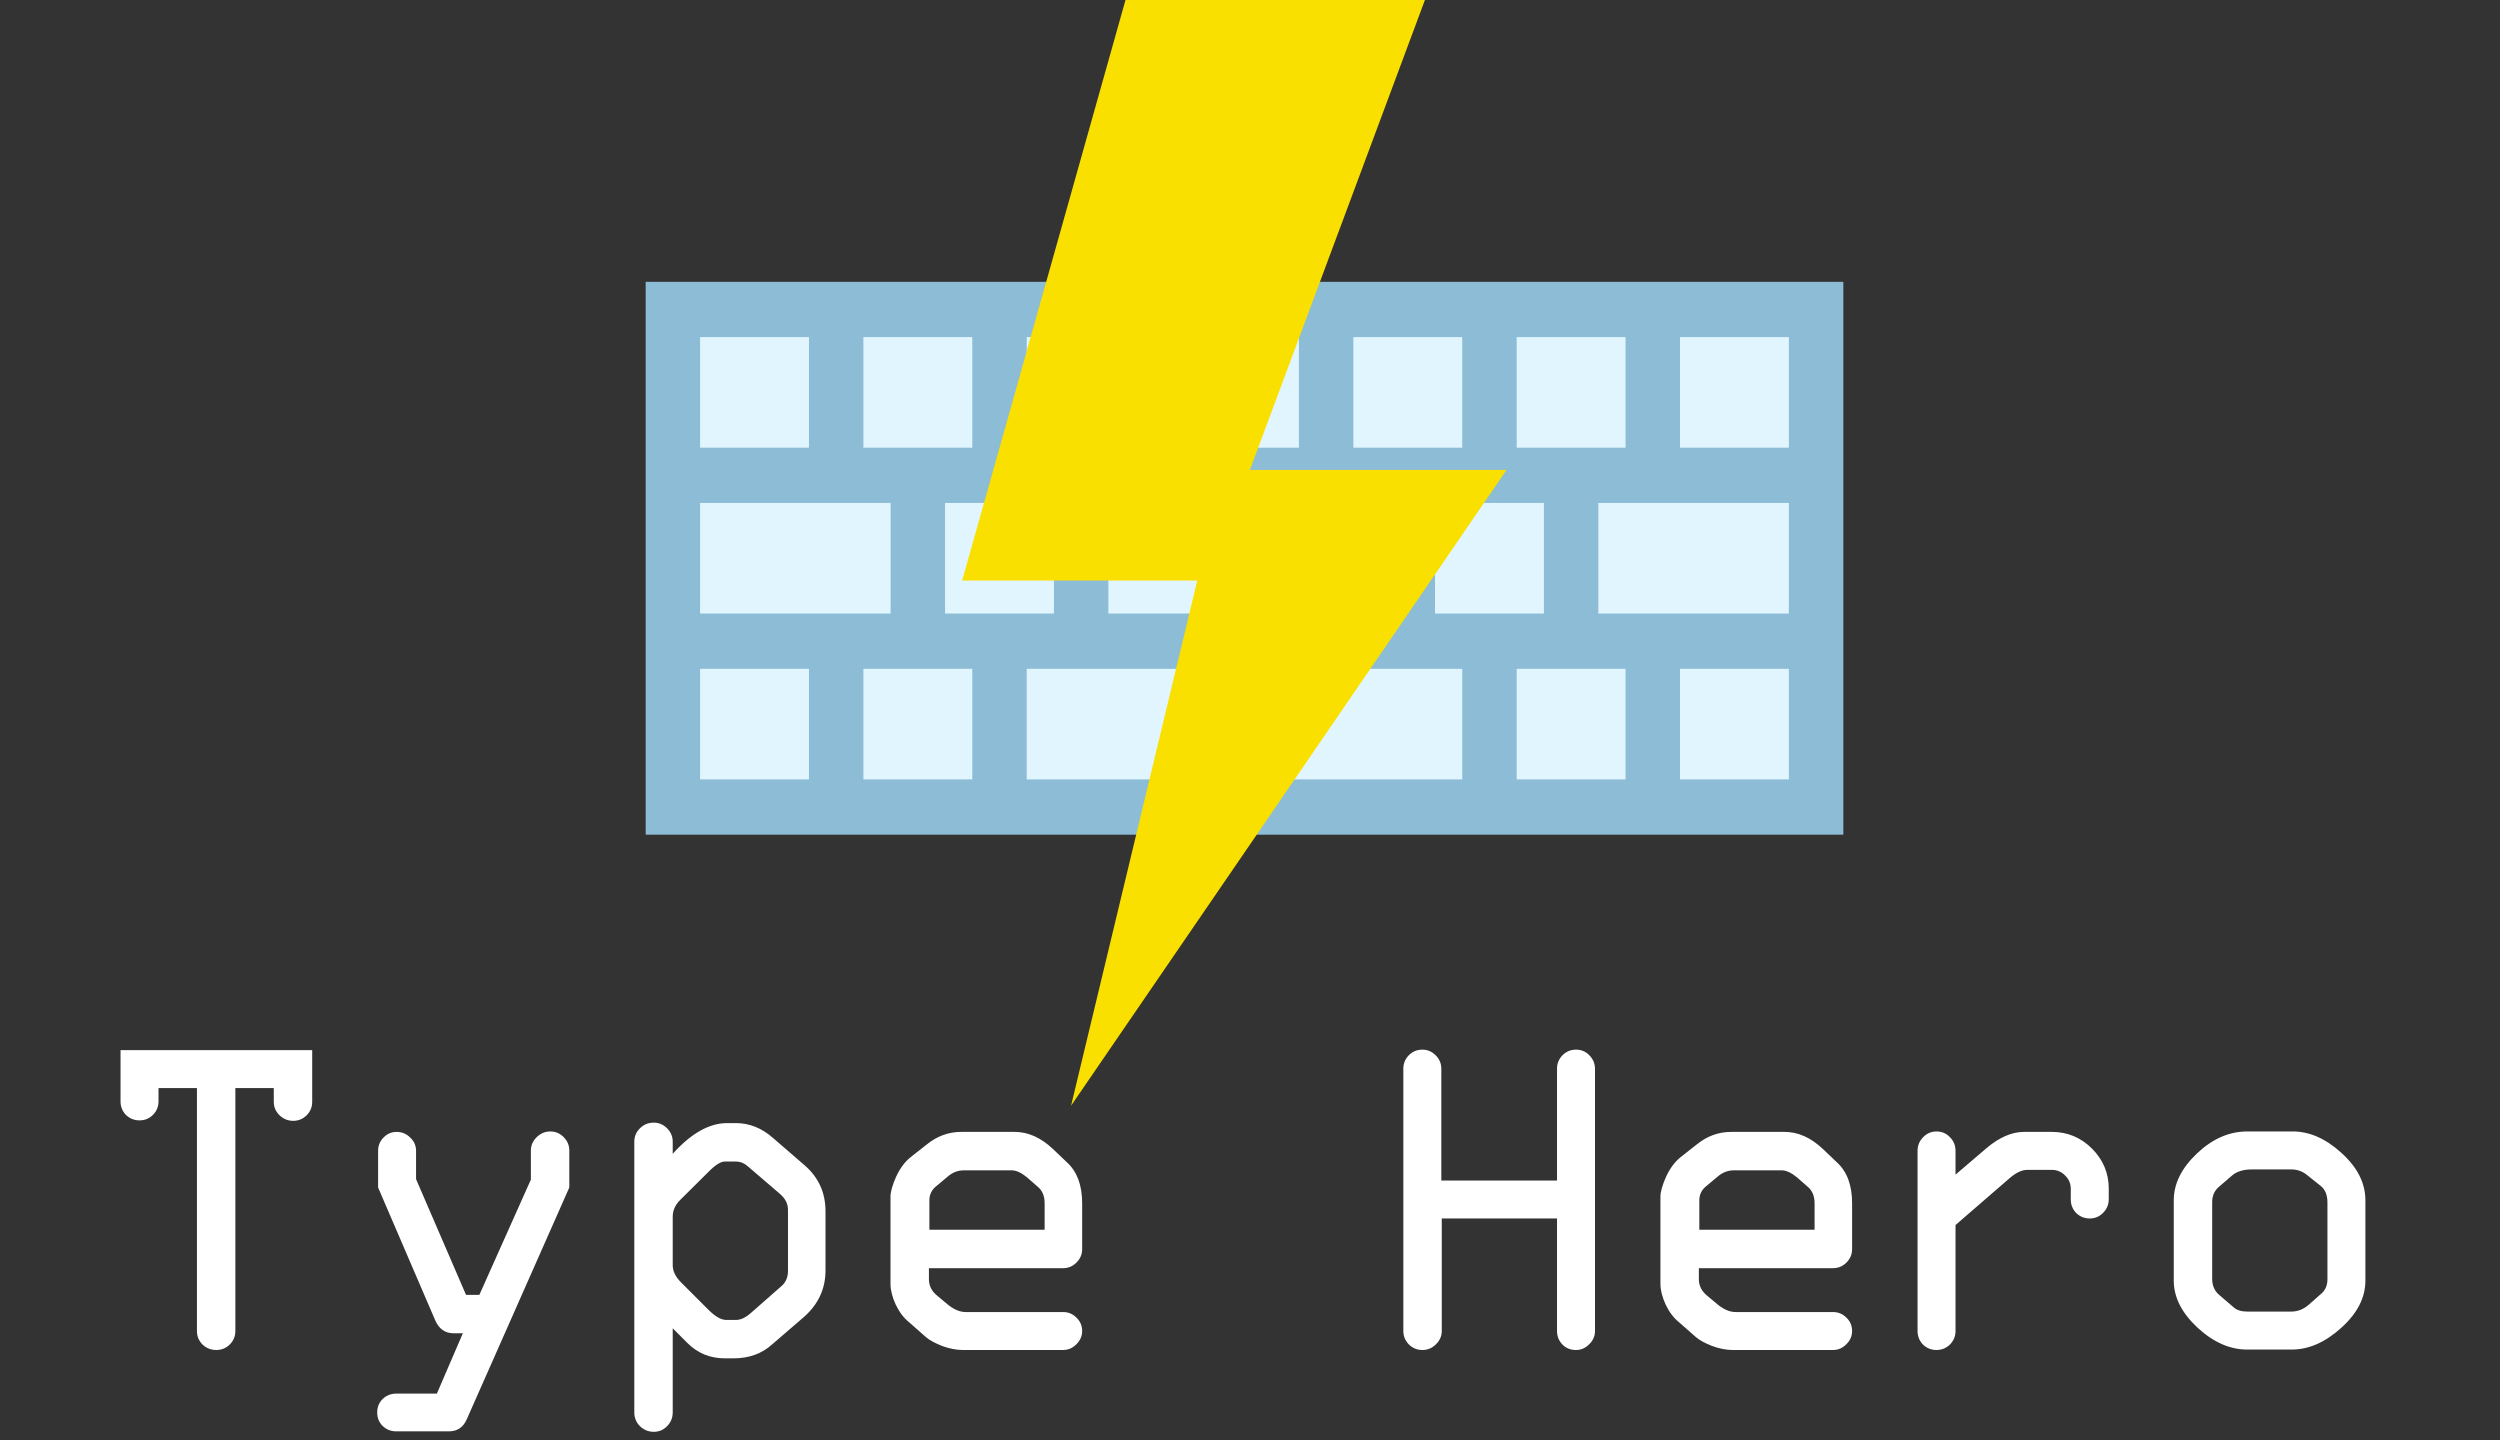<svg width="125" height="72" viewBox="0 0 125 72" fill="none" xmlns="http://www.w3.org/2000/svg">
<rect x="0" y="0" width="125" height="72" fill="#333333" stroke="none"/>
<path d="M32.284 14.092H92.167V41.734H32.284V14.092Z" fill="#8CBCD6"/>
<path d="M35.004 16.855H40.448V22.384H35.004V16.855ZM43.17 16.855H48.614V22.384H43.17V16.855ZM51.336 16.855H56.78V22.384H51.336V16.855ZM59.502 16.855H64.946V22.384H59.502V16.855ZM67.668 16.855H73.112V22.384H67.668V16.855ZM75.834 16.855H81.278V22.384H75.834V16.855ZM84 16.855H89.444V22.384H84V16.855ZM35.004 33.441H40.448V38.97H35.004V33.441ZM43.17 33.441H48.614V38.97H43.17V33.441ZM51.336 33.441H73.112V38.97H51.336V33.441ZM75.834 33.441H81.278V38.97H75.834V33.441ZM84 33.441H89.444V38.97H84V33.441ZM35.004 25.148H44.531V30.677H35.004V25.148ZM47.253 25.148H52.697V30.677H47.253V25.148ZM55.419 25.148H60.863V30.677H55.419V25.148ZM63.585 25.148H69.029V30.677H63.585V25.148ZM71.751 25.148H77.195V30.677H71.751V25.148ZM79.917 25.148H89.444V30.677H79.917V25.148Z" fill="#E1F5FE"/>
<path d="M75.329 23.496H62.495L71.246 0H56.275L48.109 29.025H59.863L53.553 55.286L75.329 23.496Z" fill="#F9E000"/>
<path d="M6.027 55.07V52.505H15.61V55.092C15.61 55.356 15.516 55.582 15.327 55.77C15.139 55.951 14.917 56.042 14.661 56.042C14.397 56.042 14.167 55.947 13.971 55.759C13.783 55.571 13.689 55.349 13.689 55.092V54.403H11.768V66.55C11.768 66.815 11.674 67.04 11.485 67.229C11.297 67.409 11.075 67.5 10.819 67.5C10.547 67.5 10.318 67.409 10.129 67.229C9.941 67.04 9.847 66.815 9.847 66.55V54.403H7.926V55.07C7.926 55.333 7.832 55.559 7.643 55.748C7.462 55.928 7.24 56.019 6.977 56.019C6.713 56.019 6.487 55.928 6.299 55.748C6.118 55.559 6.027 55.333 6.027 55.07ZM28.465 59.375L23.346 70.946C23.173 71.361 22.871 71.568 22.442 71.568H19.809C19.545 71.568 19.319 71.478 19.131 71.297C18.95 71.116 18.86 70.89 18.86 70.619C18.86 70.355 18.95 70.133 19.131 69.952C19.319 69.771 19.545 69.681 19.809 69.681H21.843L23.143 66.664H22.679C22.25 66.664 21.941 66.442 21.753 65.997L18.905 59.375V57.544C18.905 57.281 18.995 57.059 19.176 56.878C19.357 56.689 19.576 56.595 19.832 56.595C20.095 56.595 20.321 56.689 20.51 56.878C20.706 57.059 20.803 57.281 20.803 57.544V58.957L23.301 64.743H23.968L26.544 58.98V57.522C26.544 57.273 26.638 57.055 26.826 56.867C27.022 56.671 27.252 56.573 27.516 56.573C27.772 56.573 27.994 56.667 28.183 56.855C28.371 57.044 28.465 57.266 28.465 57.522V59.375ZM33.636 66.415V70.619C33.636 70.89 33.542 71.12 33.353 71.308C33.173 71.497 32.95 71.591 32.687 71.591C32.423 71.591 32.193 71.497 31.997 71.308C31.809 71.12 31.715 70.89 31.715 70.619V57.081C31.715 56.825 31.809 56.603 31.997 56.414C32.186 56.226 32.416 56.132 32.687 56.132C32.943 56.132 33.165 56.226 33.353 56.414C33.542 56.603 33.636 56.825 33.636 57.081V57.691C34.555 56.667 35.463 56.155 36.359 56.155H36.8C37.471 56.155 38.088 56.403 38.653 56.9L40.235 58.268C40.928 58.87 41.275 59.635 41.275 60.562V63.522C41.275 64.457 40.902 65.244 40.156 65.884L38.608 67.218C38.096 67.684 37.448 67.918 36.664 67.918H36.246C35.508 67.918 34.883 67.662 34.37 67.15L33.636 66.415ZM36.314 65.997H36.8C37.034 65.997 37.282 65.88 37.546 65.647L39.026 64.347C39.275 64.151 39.399 63.884 39.399 63.545V60.483C39.399 60.181 39.26 59.914 38.981 59.68L37.388 58.313C37.207 58.155 37.011 58.076 36.8 58.076H36.246C36.035 58.076 35.761 58.249 35.422 58.595L34.009 59.997C33.76 60.245 33.636 60.524 33.636 60.833V63.262C33.636 63.556 33.775 63.842 34.054 64.121L35.422 65.489C35.761 65.827 36.058 65.997 36.314 65.997ZM54.108 60.166V62.46C54.108 62.716 54.013 62.938 53.825 63.127C53.637 63.315 53.414 63.409 53.158 63.409H46.446V63.963C46.446 64.287 46.585 64.562 46.864 64.788L47.418 65.251C47.719 65.485 48.005 65.602 48.277 65.602H53.158C53.414 65.602 53.637 65.695 53.825 65.884C54.013 66.065 54.108 66.287 54.108 66.55C54.108 66.807 54.01 67.029 53.814 67.218C53.625 67.406 53.407 67.5 53.158 67.5H48.152C47.821 67.5 47.471 67.433 47.101 67.297C46.74 67.153 46.472 67.006 46.299 66.856L45.452 66.11C45.188 65.899 44.966 65.606 44.785 65.229C44.612 64.852 44.525 64.506 44.525 64.189V59.838C44.525 59.59 44.619 59.255 44.807 58.833C45.003 58.411 45.248 58.083 45.542 57.85L46.333 57.228C46.853 56.806 47.429 56.595 48.062 56.595H50.729C51.399 56.595 52.032 56.874 52.627 57.431L53.339 58.109C53.851 58.569 54.108 59.255 54.108 60.166ZM46.469 60.019V61.488H52.232V60.166C52.232 59.812 52.123 59.541 51.904 59.352L51.35 58.867C51.064 58.633 50.808 58.516 50.582 58.516H48.197C47.904 58.516 47.636 58.618 47.395 58.821L46.842 59.285C46.593 59.473 46.469 59.718 46.469 60.019ZM70.167 66.55V53.431C70.167 53.175 70.258 52.953 70.439 52.764C70.627 52.576 70.853 52.482 71.117 52.482C71.373 52.482 71.595 52.576 71.783 52.764C71.972 52.953 72.066 53.175 72.066 53.431V59.025H77.851V53.431C77.851 53.175 77.942 52.953 78.123 52.764C78.311 52.576 78.537 52.482 78.801 52.482C79.064 52.482 79.287 52.576 79.468 52.764C79.656 52.953 79.75 53.183 79.75 53.454V66.55C79.75 66.807 79.652 67.029 79.456 67.218C79.267 67.406 79.05 67.5 78.801 67.5C78.529 67.5 78.303 67.409 78.123 67.229C77.942 67.04 77.851 66.815 77.851 66.55V60.923H72.088V66.55C72.088 66.807 71.99 67.029 71.794 67.218C71.606 67.406 71.38 67.5 71.117 67.5C70.86 67.5 70.638 67.409 70.45 67.229C70.262 67.04 70.167 66.815 70.167 66.55ZM92.605 60.166V62.46C92.605 62.716 92.511 62.938 92.323 63.127C92.134 63.315 91.912 63.409 91.656 63.409H84.943V63.963C84.943 64.287 85.083 64.562 85.362 64.788L85.915 65.251C86.217 65.485 86.503 65.602 86.774 65.602H91.656C91.912 65.602 92.134 65.695 92.323 65.884C92.511 66.065 92.605 66.287 92.605 66.55C92.605 66.807 92.507 67.029 92.311 67.218C92.123 67.406 91.904 67.5 91.656 67.5H86.65C86.318 67.5 85.968 67.433 85.599 67.297C85.237 67.153 84.97 67.006 84.797 66.856L83.949 66.11C83.685 65.899 83.463 65.606 83.282 65.229C83.109 64.852 83.022 64.506 83.022 64.189V59.838C83.022 59.59 83.117 59.255 83.305 58.833C83.501 58.411 83.746 58.083 84.04 57.85L84.831 57.228C85.35 56.806 85.927 56.595 86.559 56.595H89.226C89.897 56.595 90.53 56.874 91.125 57.431L91.837 58.109C92.349 58.569 92.605 59.255 92.605 60.166ZM84.966 60.019V61.488H90.729V60.166C90.729 59.812 90.62 59.541 90.402 59.352L89.848 58.867C89.562 58.633 89.306 58.516 89.079 58.516H86.695C86.401 58.516 86.134 58.618 85.893 58.821L85.339 59.285C85.091 59.473 84.966 59.718 84.966 60.019ZM95.878 66.55V57.544C95.878 57.281 95.968 57.055 96.149 56.867C96.337 56.671 96.563 56.573 96.827 56.573C97.091 56.573 97.312 56.667 97.494 56.855C97.682 57.044 97.776 57.273 97.776 57.544V58.731L99.324 57.409C99.964 56.867 100.59 56.595 101.2 56.595H102.59C103.373 56.595 104.044 56.874 104.601 57.431C105.159 57.989 105.438 58.659 105.438 59.443V59.951C105.438 60.223 105.344 60.452 105.155 60.641C104.974 60.829 104.752 60.923 104.488 60.923C104.225 60.923 103.999 60.833 103.811 60.652C103.63 60.464 103.539 60.238 103.539 59.974V59.443C103.539 59.179 103.445 58.957 103.256 58.776C103.076 58.588 102.854 58.494 102.59 58.494H101.358C101.094 58.494 100.801 58.633 100.477 58.912L97.776 61.251V66.55C97.776 66.815 97.682 67.04 97.494 67.229C97.305 67.409 97.083 67.5 96.827 67.5C96.563 67.5 96.337 67.409 96.149 67.229C95.968 67.04 95.878 66.815 95.878 66.55ZM118.27 60.019V64.031C118.27 64.882 117.867 65.669 117.061 66.392C116.263 67.116 115.438 67.478 114.586 67.478H112.36C111.494 67.478 110.665 67.112 109.874 66.381C109.083 65.643 108.688 64.86 108.688 64.031V60.019C108.688 59.191 109.072 58.411 109.841 57.68C110.616 56.942 111.456 56.573 112.36 56.573H114.586C115.438 56.558 116.263 56.912 117.061 57.635C117.867 58.358 118.27 59.153 118.27 60.019ZM110.609 60.098V63.94C110.609 64.287 110.733 64.562 110.982 64.765L111.693 65.375C111.851 65.511 112.074 65.579 112.36 65.579H114.564C114.888 65.579 115.181 65.462 115.445 65.229L116.022 64.72C116.255 64.54 116.372 64.287 116.372 63.963V60.121C116.372 59.744 116.255 59.465 116.022 59.285L115.355 58.754C115.129 58.565 114.865 58.471 114.564 58.471H112.598C112.168 58.471 111.837 58.573 111.603 58.776L110.959 59.33C110.725 59.526 110.609 59.782 110.609 60.098Z" fill="white"/>
</svg>
